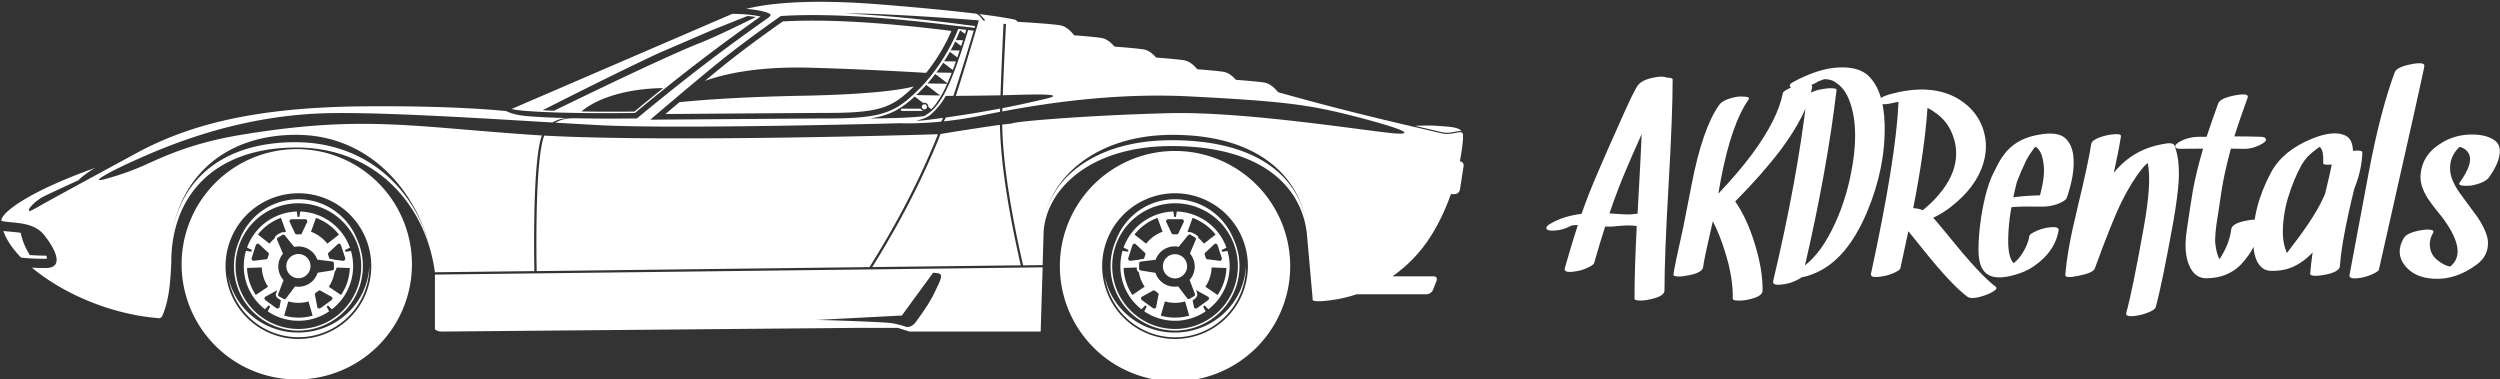 <svg data-v-423bf9ae="" xmlns="http://www.w3.org/2000/svg" viewBox="0 0 593 90" class="iconLeft"><rect x="0" y="0" width="593" height="90" fill="#333333" stroke="none"/><!----><defs data-v-423bf9ae=""><linearGradient data-v-423bf9ae="" gradientTransform="rotate(25)" id="84938998-41b5-463f-a759-f9c467e94ed6" x1="0%" y1="0%" x2="100%" y2="0%"><stop data-v-423bf9ae="" offset="0%" style="stop-color: rgb(50, 20, 45); stop-opacity: 1;"></stop><stop data-v-423bf9ae="" offset="100%" style="stop-color: rgb(50, 20, 45); stop-opacity: 1;"></stop></linearGradient></defs><!----><g data-v-423bf9ae="" id="bd628ab9-f21d-4142-ae7e-426bb708598c" fill="#ffffff" transform="matrix(4.836,0,0,4.836,374.263,12.717)"><path d="M2.56 7.89Q2.45 7.90 1.55 7.84L1.55 7.84Q1.96 6.63 2.42 5.57L2.42 5.57Q2.58 5.18 3.13 3.95L3.13 3.95Q3.11 4.61 2.93 7.85L2.93 7.85Q2.75 7.87 2.56 7.89L2.56 7.89ZM4.37 1.18Q4.18 1.09 3.80 1.16L3.80 1.16Q3.16 1.27 2.95 1.55L2.95 1.55Q2.75 1.80 1.97 3.58L1.97 3.58Q1.83 3.90 1.47 4.70L1.47 4.70Q1.16 5.42 0.98 5.83L0.98 5.83Q0.56 6.79 0.18 7.86L0.18 7.86Q-0.74 7.97-1.39 8.37L-1.39 8.37Q-1.57 8.48-1.54 8.58L-1.54 8.58Q-1.51 8.67-1.31 8.68L-1.31 8.68Q-0.79 8.70-0.31 8.43L-0.31 8.43Q-0.17 8.41-0.12 8.41L-0.12 8.41Q-0.06 8.41 0 8.41L0 8.41Q-0.32 9.39-0.64 10.53L-0.64 10.53Q-0.71 10.79-0.05 10.67L-0.05 10.67Q0.25 10.62 0.50 10.49L0.50 10.49Q0.77 10.37 0.80 10.27L0.80 10.27Q1.07 9.32 1.34 8.48L1.34 8.48Q1.63 8.50 1.83 8.47L1.83 8.47Q2.54 8.39 2.89 8.46L2.89 8.46Q2.78 10.55 2.78 12.02L2.78 12.02Q2.78 12.10 3.01 12.11L3.01 12.11Q3.23 12.12 3.51 12.06L3.51 12.06Q4.25 11.91 4.25 11.62L4.25 11.62Q4.25 9.90 4.45 6.45L4.45 6.45Q4.65 3.00 4.65 1.27L4.65 1.27Q4.65 1.18 4.37 1.18L4.37 1.18ZM10.91 1.54Q10.61 1.59 10.36 1.71L10.36 1.71Q10.07 1.85 10.06 1.93L10.06 1.93Q9.80 3.23 8.56 4.91L8.56 4.91Q7.89 5.82 6.89 6.87L6.89 6.87Q6.99 6.31 7.03 6.09L7.03 6.09Q7.55 3.42 8.37 2.26L8.37 2.26Q8.47 2.12 8.16 2.11L8.16 2.11Q7.94 2.09 7.79 2.12L7.79 2.12Q7.13 2.24 6.93 2.52L6.93 2.52Q6.11 3.68 5.58 6.43L5.58 6.43Q5.19 8.43 5.18 8.47L5.18 8.47Q4.70 10.61 4.69 10.85L4.69 10.85Q4.68 10.92 4.91 10.93L4.91 10.93Q5.12 10.94 5.40 10.88L5.40 10.88Q6.13 10.75 6.15 10.45L6.15 10.45Q6.17 10.17 6.62 8.22L6.62 8.22Q6.95 8.85 7.21 9.69L7.21 9.69Q7.62 10.97 7.60 12.02L7.60 12.02Q7.60 12.11 7.83 12.11L7.83 12.11Q8.05 12.13 8.33 12.07L8.33 12.07Q9.06 11.92 9.06 11.63L9.06 11.63Q9.08 10.62 8.67 9.30L8.67 9.30Q8.29 8.07 7.72 7.25L7.72 7.25Q9.05 5.91 9.95 4.72L9.95 4.72Q11.23 3.01 11.49 1.67L11.49 1.67Q11.55 1.42 10.91 1.54L10.91 1.54ZM15.05 3.48Q15.00 1.70 14.16 1.01L14.16 1.01Q13.69 0.64 12.80 0.68L12.80 0.68Q11.80 0.72 10.55 1.40L10.55 1.40Q10.36 1.50 10.40 1.60L10.40 1.60Q10.43 1.70 10.63 1.71L10.63 1.71Q11.13 1.72 11.66 1.44L11.66 1.44Q11.68 1.43 11.70 1.42L11.70 1.42Q11.74 1.39 11.82 1.35L11.82 1.35Q11.86 1.34 11.94 1.31L11.94 1.31Q11.96 1.29 12.07 1.26L12.07 1.26L12.08 1.26Q12.09 1.25 12.09 1.26L12.09 1.26Q12.09 1.25 12.11 1.25L12.11 1.25Q12.15 1.25 12.19 1.26L12.19 1.26Q12.20 1.26 12.22 1.26L12.22 1.26Q12.26 1.26 12.26 1.26L12.26 1.26Q12.35 1.28 12.45 1.31L12.45 1.31Q12.46 1.31 12.46 1.31L12.46 1.31Q12.46 1.31 12.46 1.31L12.46 1.31Q12.49 1.33 12.54 1.35L12.54 1.35Q12.59 1.37 12.67 1.43L12.67 1.43Q12.80 1.51 12.93 1.65L12.93 1.65Q13.13 1.85 13.29 2.23L13.29 2.23Q13.88 3.66 13.35 6.11L13.35 6.11Q13.00 7.70 12.29 8.97L12.29 8.97Q11.94 9.60 11.53 10.03L11.53 10.03Q11.35 10.22 11.14 10.39L11.14 10.39Q12.23 5.68 12.69 1.78L12.69 1.78Q12.70 1.71 12.48 1.70L12.48 1.70Q12.26 1.69 11.99 1.74L11.99 1.74Q11.27 1.87 11.23 2.17L11.23 2.17Q10.76 6.19 9.58 11.16L9.58 11.16Q9.52 11.42 10.17 11.30L10.17 11.30Q10.47 11.25 10.72 11.12L10.72 11.12Q10.92 11.03 10.98 10.97L10.98 10.97Q11.25 10.93 11.63 10.77L11.63 10.77Q13.19 10.12 14.18 7.78L14.18 7.78Q15.09 5.63 15.05 3.48L15.05 3.48ZM18.52 5.31Q18.37 6.24 17.47 7.18L17.47 7.18Q17.28 7.38 17.04 7.58L17.04 7.58Q16.98 7.63 16.92 7.68L16.92 7.68Q16.70 7.59 16.45 7.58L16.45 7.58Q17.01 4.74 17.15 2.66L17.15 2.66Q17.42 2.80 17.66 2.99L17.66 2.99Q18.17 3.39 18.40 4.03L18.40 4.03Q18.63 4.65 18.52 5.31L18.52 5.31ZM15.54 2.40Q15.54 2.40 15.56 2.39L15.56 2.39Q15.55 2.40 15.54 2.40L15.54 2.40ZM20.48 11.42Q19.75 10.88 18.22 8.99L18.22 8.99Q17.55 8.17 17.43 8.05L17.43 8.05Q17.89 7.84 18.32 7.50L18.32 7.50Q19.52 6.56 19.88 5.41L19.88 5.41Q20.13 4.60 19.92 3.84L19.92 3.84Q19.71 3.07 19.09 2.53L19.09 2.53Q17.84 1.46 15.77 1.88L15.77 1.88Q15.64 1.91 15.44 1.96L15.44 1.96Q14.70 2.14 14.77 2.37L14.77 2.37Q14.83 2.58 15.54 2.40L15.54 2.40Q15.61 2.39 15.65 2.38L15.65 2.38Q15.70 2.37 15.73 2.37L15.73 2.37Q15.61 5.11 14.38 10.79L14.38 10.79Q14.32 11.04 14.96 10.92L14.96 10.92Q15.26 10.87 15.52 10.75L15.52 10.75Q15.80 10.62 15.82 10.53L15.82 10.53Q16.11 9.17 16.21 8.72L16.21 8.72Q16.21 8.72 16.21 8.72L16.21 8.72Q16.22 8.72 16.22 8.72L16.22 8.72Q16.33 8.85 17.01 9.70L17.01 9.70Q18.33 11.34 19.10 11.92L19.10 11.92Q19.33 12.09 20.04 11.83L20.04 11.83Q20.23 11.76 20.37 11.67L20.37 11.67Q20.62 11.52 20.48 11.42L20.48 11.42ZM21.36 7.05Q21.44 6.66 21.53 6.31L21.53 6.31Q21.72 5.80 21.99 5.24L21.99 5.24Q22.12 4.99 22.29 4.76L22.29 4.76Q22.34 4.68 22.42 4.59L22.42 4.59Q22.40 4.61 22.44 4.57L22.44 4.57Q22.47 4.59 22.51 4.61L22.51 4.61Q22.78 4.82 22.85 5.46L22.85 5.46Q22.92 6.01 22.67 6.95L22.67 6.95Q21.88 6.97 21.36 7.05L21.36 7.05ZM21.12 10.48Q21.12 10.48 21.12 10.48L21.12 10.48Q21.12 10.48 21.10 10.49L21.10 10.49Q21.12 10.49 21.12 10.48L21.12 10.48ZM22.62 4.42L22.62 4.42Q22.63 4.42 22.63 4.41L22.63 4.41Q22.63 4.42 22.62 4.42L22.62 4.42ZM24.31 5.11Q24.27 4.50 23.93 4.17L23.93 4.17Q23.56 3.80 22.59 3.98L22.59 3.98Q21.68 4.14 21.14 4.68L21.14 4.68Q20.77 5.04 20.47 5.69L20.47 5.69Q20.02 6.49 19.78 8.04L19.78 8.04Q19.65 8.93 19.65 9.63L19.65 9.63Q19.65 10.77 20.36 10.94L20.36 10.94Q20.83 11.06 21.66 10.78L21.66 10.78Q22.16 10.62 22.63 10.23L22.63 10.23Q23.43 9.57 23.58 8.68L23.58 8.68Q23.63 8.44 23.00 8.54L23.00 8.54Q22.70 8.60 22.45 8.72L22.45 8.72Q22.16 8.85 22.15 8.94L22.15 8.94Q22.05 9.50 21.63 10.04L21.63 10.04Q21.53 10.15 21.38 10.28L21.38 10.28Q21.25 10.17 21.17 9.85L21.17 9.85Q21.08 9.51 21.12 8.76L21.12 8.76Q21.16 8.08 21.27 7.53L21.27 7.53Q21.57 7.50 22.11 7.50L22.11 7.50Q22.80 7.51 22.95 7.50L22.95 7.50Q23.18 7.49 23.52 7.38L23.52 7.38Q23.93 7.22 23.98 7.08L23.98 7.08Q24.38 5.92 24.31 5.11L24.31 5.11ZM29.26 4.50Q29.20 4.33 28.67 4.44L28.67 4.44Q27.47 4.66 26.65 5.45L26.65 5.45Q26.46 5.63 26.29 5.84L26.29 5.84Q26.52 4.81 26.64 4.05L26.64 4.05Q26.65 3.92 26.27 3.96L26.27 3.96Q26.02 3.98 25.85 4.03L25.85 4.03Q25.21 4.20 25.18 4.44L25.18 4.44Q25.05 5.31 24.49 7.64L24.49 7.64Q24.00 9.64 23.91 10.86L23.91 10.86Q23.90 11.04 24.59 10.89L24.59 10.89Q25.29 10.75 25.36 10.53L25.36 10.53Q26.22 8.17 26.69 7.23L26.69 7.23Q27.19 6.24 27.67 5.65L27.67 5.65Q27.79 5.50 27.95 5.36L27.95 5.36Q28.16 6.30 27.76 8.51L27.76 8.51Q27.21 11.60 26.90 12.71L26.90 12.71Q26.83 12.96 27.49 12.84L27.49 12.84Q27.79 12.78 28.04 12.67L28.04 12.67Q28.32 12.54 28.34 12.45L28.34 12.45Q28.65 11.34 29.22 8.18L29.22 8.18Q29.42 7.02 29.47 6.25L29.47 6.25Q29.53 5.17 29.26 4.50L29.26 4.50ZM33.52 4.08Q32.97 4.06 32.20 4.06L32.20 4.06Q32.47 3.21 32.85 2.17L32.85 2.17Q32.95 1.92 32.27 2.04L32.27 2.04Q31.51 2.18 31.41 2.44L31.41 2.44Q31.09 3.32 30.84 4.08L30.84 4.08Q30.64 4.08 30.49 4.08L30.49 4.08Q29.90 4.08 29.46 4.36L29.46 4.36Q29.28 4.47 29.30 4.57L29.30 4.57Q29.33 4.67 29.54 4.67L29.54 4.67Q29.85 4.67 30.67 4.66L30.67 4.66Q30.34 5.76 30.16 6.75L30.16 6.75Q30.10 7.12 30.01 7.70L30.01 7.70Q29.90 8.47 29.87 8.65L29.87 8.65Q29.70 9.73 29.99 10.40L29.99 10.40Q30.26 11.02 30.83 11.02L30.83 11.02Q31.86 11.01 32.51 10.36L32.51 10.36Q33.37 9.47 33.52 8.22L33.52 8.22Q33.53 8.16 33.30 8.15L33.30 8.15Q33.09 8.13 32.81 8.19L32.81 8.19Q32.09 8.32 32.05 8.61L32.05 8.61Q31.97 9.32 31.47 10.09L31.47 10.09Q31.32 9.79 31.27 9.34L31.27 9.34Q31.22 8.91 31.41 7.82L31.41 7.82Q31.44 7.63 31.55 6.88L31.55 6.88Q31.64 6.30 31.72 5.93L31.72 5.93Q31.85 5.32 32.03 4.66L32.03 4.66Q32.34 4.66 32.57 4.67L32.57 4.67Q33.11 4.70 33.60 4.40L33.60 4.40Q33.78 4.29 33.75 4.19L33.75 4.19Q33.72 4.09 33.52 4.08L33.52 4.08ZM35.36 9.01Q34.90 9.63 34.78 9.78L34.78 9.78Q34.74 9.69 34.71 9.60L34.71 9.60Q34.49 8.99 34.64 7.95L34.64 7.95Q34.75 7.14 35.16 6.16L35.16 6.16Q35.31 5.80 35.51 5.44L35.51 5.44Q35.64 5.22 35.81 5.04L35.81 5.04Q35.97 4.88 36.21 4.70L36.21 4.70Q36.22 4.69 36.22 4.68L36.22 4.68Q36.24 4.68 36.26 4.66L36.26 4.66Q36.31 4.63 36.38 4.58L36.38 4.58Q36.38 4.58 36.39 4.57L36.39 4.57Q36.59 4.74 36.56 5.37L36.56 5.37Q36.55 5.48 36.98 5.44L36.98 5.44Q36.87 5.98 36.65 6.88L36.65 6.88Q36.28 7.77 35.36 9.01L35.36 9.01ZM38.48 4.85Q38.48 4.72 38.02 4.77L38.02 4.77Q38.00 4.17 37.63 4.01L37.63 4.01Q37.05 3.75 36.02 4.17L36.02 4.17Q34.60 4.74 34.01 5.81L34.01 5.81Q33.07 7.56 33.13 9.26L33.13 9.26Q33.15 10.25 33.64 10.56L33.64 10.56Q33.87 10.71 34.47 10.63L34.47 10.63Q35.03 10.55 35.50 10.22L35.50 10.22Q35.77 10.04 36.04 9.75L36.04 9.75Q35.96 10.31 35.92 10.81L35.92 10.81Q35.92 10.88 36.14 10.90L36.14 10.90Q36.35 10.90 36.63 10.85L36.63 10.85Q37.36 10.71 37.38 10.42L37.38 10.42Q37.46 9.17 38.08 6.64L38.08 6.64Q38.45 5.73 38.48 4.85L38.48 4.85ZM40.07 0.91Q39.36 2.82 38.79 5.84L38.79 5.84Q37.88 10.69 37.85 10.86L37.85 10.86Q37.80 11.10 38.44 10.99L38.44 10.99Q38.74 10.93 38.99 10.81L38.99 10.81Q39.27 10.68 39.29 10.60L39.29 10.60Q41.58 0.48 41.51 0.65L41.51 0.65Q41.61 0.39 40.93 0.51L40.93 0.51Q40.17 0.65 40.07 0.91L40.07 0.91ZM44.69 6.07Q45.25 5.29 45.22 4.73L45.22 4.73Q45.21 4.34 44.77 4.14L44.77 4.14Q44.45 3.99 44.00 3.97L44.00 3.97Q43.03 3.93 42.27 4.44L42.27 4.44Q41.43 4.98 41.34 5.89L41.34 5.89Q41.27 6.45 41.70 7.12L41.70 7.12Q41.84 7.33 42.10 7.66L42.10 7.66Q42.42 8.05 42.50 8.17L42.50 8.17Q43.61 9.73 42.83 10.41L42.83 10.41Q42.75 10.48 42.63 10.53L42.63 10.53Q42.73 10.49 42.85 10.47L42.85 10.47Q42.92 10.45 42.83 10.45L42.83 10.45Q42.55 10.43 42.20 10.16L42.20 10.16Q41.86 9.91 41.80 9.52L41.80 9.52Q41.74 9.15 41.95 8.79L41.95 8.79Q42.03 8.65 41.73 8.63L41.73 8.63Q41.54 8.63 41.37 8.66L41.37 8.66Q40.67 8.78 40.51 9.05L40.51 9.05Q40.08 9.79 40.57 10.40L40.57 10.40Q41.03 10.98 41.94 11.04L41.94 11.04Q43.06 11.12 44.11 10.33L44.11 10.33Q44.68 9.90 44.64 9.21L44.64 9.21Q44.60 8.74 44.13 8.02L44.13 8.02Q44.16 8.07 43.29 6.88L43.29 6.88Q42.84 6.26 42.79 5.78L42.79 5.78Q42.72 5.07 43.24 4.58L43.24 4.58Q43.29 4.53 43.30 4.52L43.30 4.52Q43.35 4.48 43.35 4.48L43.35 4.48Q43.37 4.47 43.39 4.46L43.39 4.46Q43.25 4.53 43.10 4.55L43.10 4.55Q42.96 4.57 43.09 4.55L43.09 4.55Q42.99 4.56 43.10 4.56L43.10 4.56Q43.54 4.58 43.71 4.93L43.71 4.93Q43.93 5.38 43.25 6.33L43.25 6.33Q43.16 6.47 43.47 6.48L43.47 6.48Q43.69 6.49 43.83 6.47L43.83 6.47Q44.50 6.34 44.69 6.07L44.69 6.07Z"></path></g><!----><g data-v-423bf9ae="" id="82c86fad-1d97-4ffc-9e53-5f40fcac1a00" transform="matrix(3.528,0,0,3.528,-2.263,-145.677)" stroke="none" fill="#ffffff"><path d="M71.9 59.185a7.743 7.743 0 1115.486 0 7.743 7.743 0 01-15.486 0zm2.844 0a4.898 4.898 0 109.798-.002 4.898 4.898 0 00-9.798.002zm9.668 0a4.769 4.769 0 01-9.496.648c.41 2.174 2.361 3.818 4.707 3.818 2.575 0 4.674-1.981 4.784-4.466h.005zm-.848-1.846a4.334 4.334 0 11-7.877.071 4.23 4.23 0 017.877-.071zm-3.921-2.38a4.225 4.225 0 10.002 8.45 4.225 4.225 0 00-.002-8.45zm-2.266 4.524l.95.152a1.35 1.35 0 001.527.91l.576.763c.044.075.123.109.181.076l.322-.18c.06-.033.072-.117.033-.192l-.344-.896a1.354 1.354 0 00.023-1.78l.373-.881c.045-.073.032-.159-.024-.194l-.315-.188c-.058-.034-.142-.004-.184.068l-.605.744a1.357 1.357 0 00-1.553.871l-.95.117c-.085-.001-.154.051-.154.117l-.007.37c0 .067.066.122.151.123zm4.727-.209a2.478 2.478 0 01-.42 1.295l.821.557c.36-.532.569-1.159.593-1.815l-.994-.037zm-3.066-3.092l.333.71c.045.108.07.156.154.156h.233c.085 0 .109-.048.154-.156l.331-.71a.152.152 0 00-.155-.153h-.895a.153.153 0 00-.155.153zm-2.436 2.647l.622-.075a.374.374 0 01.153-.037l.155-.019c.021-.014.032-.034.042-.064l.072-.221c.027-.081-.012-.119-.099-.195l-.574-.535a.156.156 0 00-.196.1l-.275.852a.151.151 0 00.1.194zm1.764 3.138l.148-.769c.027-.114.036-.167-.034-.218l-.188-.137c-.068-.051-.115-.025-.217.035l-.686.38a.157.157 0 00.034.217l.725.526a.154.154 0 00.218-.034zm3.53-.708l-.687-.38c-.066-.039-.108-.063-.151-.062l.051.132c.104.208-.069.426-.285.529l.097.488a.154.154 0 00.217.035l.724-.526a.157.157 0 00.034-.216zm.416-3.576l-.574.535c-.089.076-.126.114-.1.195l.073.221c.024.082.08.091.195.101l.778.095a.154.154 0 00.1-.195l-.277-.851a.153.153 0 00-.195-.101zm-1.827-.81l.068.027c.083-.021.192.006.349.088.223.107.312.205.32.312.135.112.256.237.363.374l.783-.61a3.45 3.45 0 00-1.545-1.123l-.338.932zm-2.786.8a2.498 2.498 0 011.104-.8l-.338-.934a3.477 3.477 0 00-1.548 1.121l.782.613zm-.099 2.894a2.458 2.458 0 01-.387-.973.262.262 0 01-.142-.236l-.001-.082-.884.031c.023.64.223 1.272.59 1.816l.824-.556zm2.721.991a2.453 2.453 0 01-1.359-.002l-.276.955a3.454 3.454 0 001.91.002l-.275-.955zm-4.353-2.373c0-.358.052-.703.146-1.031l.206.036c.108.021.159.029.167.004l.022-.069c.008-.025-.037-.047-.138-.095l-.188-.091a3.678 3.678 0 013.346-2.426l.032.204c.013.111.021.16.048.16h.072c.026 0 .032-.049.048-.16l.03-.204a3.675 3.675 0 013.342 2.432l-.187.09c-.103.048-.146.071-.139.097l.023.069c.008.026.059.018.167-.004l.203-.035a3.665 3.665 0 01-1.281 3.927l-.144-.147c-.076-.082-.111-.116-.134-.102l-.058.043c-.022.016.001.061.055.159l.097.183a3.67 3.67 0 01-2.063.633 3.658 3.658 0 01-2.069-.636l.098-.184c.054-.099.076-.144.054-.158l-.058-.043c-.021-.017-.058.019-.135.101l-.144.146a3.666 3.666 0 01-1.418-2.899zm3.29-.708a.814.814 0 11.764 1.438.814.814 0 01-.764-1.438zm-66.405.708a7.743 7.743 0 1115.484 0 7.743 7.743 0 01-15.484 0zm2.954 0a4.896 4.896 0 004.898 4.897 4.898 4.898 0 10-4.898-4.897zm9.668 0a4.769 4.769 0 01-9.495.648c.41 2.174 2.362 3.818 4.708 3.818 2.574 0 4.673-1.981 4.782-4.466h.005zm-8.724-1.776a4.23 4.23 0 017.875-.071 4.334 4.334 0 11-7.875.071zm3.954-2.45a4.225 4.225 0 000 8.45c2.333 0 4.223-1.891 4.223-4.224s-1.889-4.226-4.223-4.226zm-3.673 4.226c0-.358.051-.703.146-1.031l.205.036c.11.021.16.029.168.004l.022-.069c.008-.025-.036-.047-.137-.095l-.186-.091a3.675 3.675 0 013.346-2.426l.03.204c.014.111.022.16.047.16h.074c.026 0 .033-.049.048-.16l.03-.204a3.673 3.673 0 013.341 2.432l-.187.09c-.101.048-.146.071-.137.097l.022.069c.008.026.058.018.167-.004l.206-.035a3.667 3.667 0 01-1.282 3.927l-.144-.147c-.076-.082-.111-.116-.133-.102l-.059.043c-.022.016.001.061.055.159l.097.183a3.665 3.665 0 01-2.064.633 3.655 3.655 0 01-2.068-.636l.097-.184c.053-.099.076-.144.054-.158l-.058-.043c-.023-.017-.058.019-.134.101l-.143.146a3.653 3.653 0 01-1.423-2.899zm4.353 2.373a2.46 2.46 0 01-1.361-.002l-.275.955c.618.178 1.28.183 1.911.002l-.275-.955zm-2.721-.991a2.447 2.447 0 01-.42-1.295l-.992.035a3.46 3.46 0 00.587 1.816l.825-.556zm.1-2.894c.102-.13.215-.248.337-.354.015-.106.097-.206.278-.303.184-.106.303-.138.396-.108l.092-.035-.338-.934a3.48 3.48 0 00-1.549 1.121l.784.613zm2.785-.8c.438.161.819.441 1.1.802l.784-.61c-.396-.506-.93-.9-1.545-1.123l-.339.931zm1.826.81l-.573.535c-.089.076-.126.114-.101.195l.073.221c.008.028.02.047.036.061l.135.017a.286.286 0 01.135.037l.667.081a.156.156 0 00.101-.195l-.277-.851a.155.155 0 00-.196-.101zm-.417 3.576l-.686-.38c-.101-.061-.147-.086-.217-.035l-.188.137c-.07.051-.062.105-.035.218l.149.769a.154.154 0 00.217.035l.725-.526a.156.156 0 00.035-.218zm-3.529.708l.098-.499c-.204-.103-.441-.235-.303-.51l.053-.141a.328.328 0 00-.137.062l-.685.38a.155.155 0 00.033.217l.725.526a.153.153 0 00.216-.035zm-1.765-3.138l.778-.095c.117-.01.17-.019.197-.101l.071-.221c.026-.081-.013-.119-.1-.195l-.574-.535a.157.157 0 00-.196.1l-.276.852a.153.153 0 00.1.195zm2.438-2.647l.333.71c.046.108.068.156.155.156h.232c.084 0 .109-.048.154-.156l.332-.71a.153.153 0 00-.155-.153h-.895a.154.154 0 00-.156.153zm3.041 3.372a2.5 2.5 0 01-.396 1.016l.823.557a3.452 3.452 0 00.591-1.815l-.89-.032a.484.484 0 01-.128.274zm-3.244 1.764l.58-.768c.309.054.637 0 .927-.174.294-.176.497-.445.592-.748l.947-.151c.084 0 .151-.057.15-.124l-.006-.369c-.002-.065-.072-.119-.155-.117l-.954-.118a1.355 1.355 0 00-1.559-.857l-.604-.742c-.044-.073-.125-.104-.182-.069l-.316.19c-.059.035-.069.12-.026.193l.374.886a1.353 1.353 0 00.038 1.776l-.342.896c-.041.074-.027.159.032.193l.324.179c.059.033.138-.002.18-.076zm-.007-2.133a.813.813 0 111.626-.002.813.813 0 01-1.626.002zm-17.837-.578c-.581-.6-.991-1.21-1.187-1.784l.085.01c.378.038.747.059 1.081.114a4.43 4.43 0 00.612 1.491c.285.023.647.039 1.111.043a.874.874 0 01.031.1s.04.11-.068.11c-.8-.003-1.314-.037-1.665-.084zm93.72-8.853c.533-.024 1.053-.034 1.374-.009.952.072 1.521.074 1.757.366a.594.594 0 00-.23.002c-.385.061-.684.16-1.089.064l-1.812-.423zM55.47 62.807c.509-.009 3.531.093 4.891.187.535.038 1.172.262 1.172.262s.35.14.691-.327c.78-1.074 1.017-1.462 1.426-2.333.305-.647.391-.885.019-.938-.371-.051-.294-.024-.294-.024l-2.1 2.871-5.805.302zm15.271-3.54l-.131 4.315h-8.83l-.767-.247h-2.715s-27.646.247-27.974.247c-.329 0-.442-.165-.442-.165v-3.664c4.883-.056 36.783-.437 40.859-.486zm-7.041-8.95c-.071.192-.166.429-.29.719-.527 1.247-1.794 4.207-4.31 8.214l-22.375.269c-.017-.822-.131-7.421.502-9.089l.009-.021c8.527.464 26.203-.085 26.203-.085l.261-.007zm5.571 8.812l-9.985.119c2.486-3.973 3.742-6.91 4.27-8.15.135-.318.237-.578.315-.792.129-.024.627-.114 2.556-.409a78.007 78.007 0 011.443-.209c.046 2.692.65 6.167 1.401 9.441zM67.882 48.59l-.006.22c-.433.083-.838.164-1.217.241a26 26 0 01-2.552.397l.003-.019c.006-.014.057-.102.13-.239a74.045 74.045 0 003.642-.6zm-29.08.643a2.063 2.063 0 00-1.013.294c-5.023-.298-11.149-.681-14.838-.631-5.483.072-9.975 1.743-12.639 2.91-2.667 1.166-3.596 1.79-2.652 1.536a17.835 17.835 0 002.745-.967c1.164-.517 3.069-1.459 6.426-2.015 8.11-1.341 11.407-.561 19.531-.006.229.017.465.031.71.045-.34.93-.463 3.224-.504 5.274-.036 1.814-.007 3.458.001 3.846l-6.688.078c-.615-4.592-4.04-8.358-9.238-8.386-5.633-.029-8.474 3.274-8.484 7.672-.057 1.475-.171 2.602-.574 3.575-.116.274-.253.227-.253.227-3.343-.26-6.555-1.729-8.549-3.402.288.021.606.032.941.029 1.35-.01.523-1.435-.135-2.243-.66-.809-1.813-.769-2.498-.866-.126-.02-.244-.035-.353-.054v-.051c0-.507 1.847-1.946 6.349-3.534-.13.064-.246.129-.34.191-.678.454-.821.652-.821.652s-1.613.736-2.278 1.06c-.666.326-1.09.852-1.062.95.028.1-.015.142.934-.397.712-.403 4.132-2.261 6.584-3.589 3.344-1.735 7.607-2.922 14.955-2.989 6.438-.057 9.634.323 9.634.323s.399.257 1.471.342c.788.063 1.713.101 2.638.126zm-18.231 1.621c4.922.025 8.252 3.402 9.116 7.659-.864-4.262-4.142-8.13-9.062-8.156-5.385-.028-8.274 3.456-8.519 7.588.243-4.103 3.082-7.121 8.465-7.091zm41.671-3.169l1.608.025-.933-.712c-.188.208-.388.414-.6.617l-.075.07zm17.173 3.034c5.933 0 8.692 2.608 9.091 5.835-.398-3.227-3.095-6.196-9.027-6.196-5.375 0-8.342 3.123-8.646 5.912.302-2.766 3.209-5.551 8.582-5.551zm-13.116-7.527l.154-.53s-6.135-.499-9.017-.464l.389.017c3.535.176 7.513.718 7.513.718l.865.112-.035.12c-.2-.024-.66-.077-1.662-.184-1.225-.153-4.027-.478-6.688-.609-2.954-.148-4.679 0-4.679 0s-2.176 1.501-4.082 3.036c-1.685 1.358-4.695 3.931-4.695 3.931s11.061-.083 11.959-.083c3.567 0 4.466-.401 5.891-1.754 1.765-1.678 2.629-3.68 2.856-4.268l.152.02c.117.014.246.029.386.043l-.086.279-.327-.251c-.071.179-.168.408-.286.663l.48.008-.126.394-.401-.306a10.1 10.1 0 01-.267.527l-.035.064.605.01-.158.468-.502-.382c-.113.203-.242.418-.385.64l.791.013c-.069.195-.14.387-.21.574l-.642-.491c-.142.216-.295.438-.462.661l1.032.017c-.098.248-.192.486-.287.706l-.817-.625c-.162.211-.335.425-.521.636l1.322.021a7.611 7.611 0 01-.35.71c-.235.417-.46.745-.719 1.001l-.189-.144c0-.167-.122-.291-.277-.291a.322.322 0 00-.087.013l-.565-.431c-.896.822-1.634 1.267-3.003 1.477l.052-.001c1.729-.019 2.836-.059 3.584-.16.114-.065.228-.138.34-.22.389-.285.685-.682 1.001-1.244.549-.971 1.2-2.934 1.625-4.321l.375.038c-.348 1.153-1.043 3.442-1.373 4.387l-.508.003a4.92 4.92 0 01-.964 1.212c-.324.301-.686.347-1.007.463a11.9 11.9 0 001.063-.103c.225-.028.47-.061.73-.095-.067.126-.118.217-.137.252-1.673.165-2.725.106-2.725.106s-15.016.418-20.345.128a572.41 572.41 0 01-2.868-.165 2.346 2.346 0 011.195-.291 2.708 2.708 0 00-.094-.01c2.245.052 4.388.017 4.388.017s2.168-1.813 4.48-3.583c2.312-1.77 4.331-3.169 4.331-3.169s.203-.149.168-.233c-.026-.068-.459-.286-1.631-.38 1.186-.306 3.84-.709 8.962-.303 3.065.244 5.147.461 6.543.632.146.114.28.239.381.378a.56.56 0 01.043.071l.136.023c-.067-.145-.229-.309-.399-.451 1.93.241 2.456.39 2.456.39l.129.13c.726.042 2.24.138 2.815.226.188.028.538.116.981.68.693.053 1.445.119 1.808.174.177.028.497.107.902.585.727.056 1.543.126 1.925.184.173.026.482.103.876.553.703.054 1.476.121 1.841.177.181.028.506.107.919.603l.027.007c.664.053 1.366.114 1.711.167.172.026.478.102.867.543.712.054 1.501.122 1.875.179.185.029.525.113.959.652 4.367 1.229 7.16 1.869 10.994 2.765.73.171 1.317-.261 1.426.028.043.107.005.83-.2 1.859.167.005.279.143.254.311l-.245 1.581a.378.378 0 01-.36.311h-.251c-.369 1.055-.893 2.187-1.618 3.227a9.415 9.415 0 01-2.311 2.298h2.773c.171 0 .257.14.189.31l-.229.588a.51.51 0 01-.433.31h-4.71c-.724.243-1.494.4-2.304.458-.793.057-.649-.142-.649-.142l-.395-4.444c-.398-3.227-3.158-5.837-9.091-5.837-5.556 0-8.475 2.979-8.605 5.836l-.064 2.167-1.313.016c-.758-3.286-1.364-6.774-1.405-9.46.642-.083.461-.037.84-.124.555-.129 5.203-.518 10.436-.647 5.232-.128 13.897 1.307 15.258 1.371s-.114-.467-3.071-1.216c-2.954-.749-4.753-.965-10.801-1.279-4.873-.253-9.45.405-12.654 1.009l.005-.222a64.63 64.63 0 002.995-.651c1.553-.379-1.646-.254-2.755-.221l-.213.005c.08-2.282.215-4.788.215-4.788l-.169-.02s-.125 2.522-.202 4.812c-.756.016-1.996.028-3.006.038.356-1.043 1.077-3.47 1.397-4.546zm-3.678 5.284a.17.17 0 01.17-.172.17.17 0 01.171.172c0 .094-.074.17-.171.17a.17.17 0 01-.17-.17zm-1.331.12h1.25c.041.083.12.142.216.154H61.29c-.104 0-.104-.154 0-.154zm.792-1.491l-.129.125c-1.329 1.263-2.12 1.653-5.632 1.653-.73 0-8.172.054-10.937.075.269-.229.591-.502.943-.797 1.352-.136 3.987-.351 8.226-.431 4.874-.092 6.818-.436 7.529-.625zm-4.282-4.36c2.766.136 5.69.483 6.809.626a12.256 12.256 0 01-1.7 2.82c-.938-.058-4.232-.248-7.789-.347-3.742-.105-5.959.486-7.084.885.451-.375.885-.732 1.255-1.031 1.677-1.35 3.565-2.674 3.979-2.963.399-.027 2.012-.116 4.53.01zm-18.069 6.041c1.624.027 3.089.012 3.567.006.28-.234 1-.828 1.932-1.577-2.379.026-4.437.655-5.499 1.571zm-2.606-.083c.247.014.504.025.763.035 2.796-1.362 7.583-3.674 9.852-4.572.843-.333 2.186-.969 3.717-1.73a8.354 8.354 0 00-.556-.07c-.843.337-1.646.657-2.342.933l-3.666 1.58c-2.614 1.223-5.873 2.865-7.768 3.824zm14.65-6.301c-.642.452-2.259 1.603-4.052 2.975a147.264 147.264 0 00-4.391 3.508c-.777.012-4.829.061-7.327-.136a7.166 7.166 0 01-.972-.129l14.849-6.399c.902.014 1.5.093 1.872.176l.021.005z"></path></g><!----></svg>